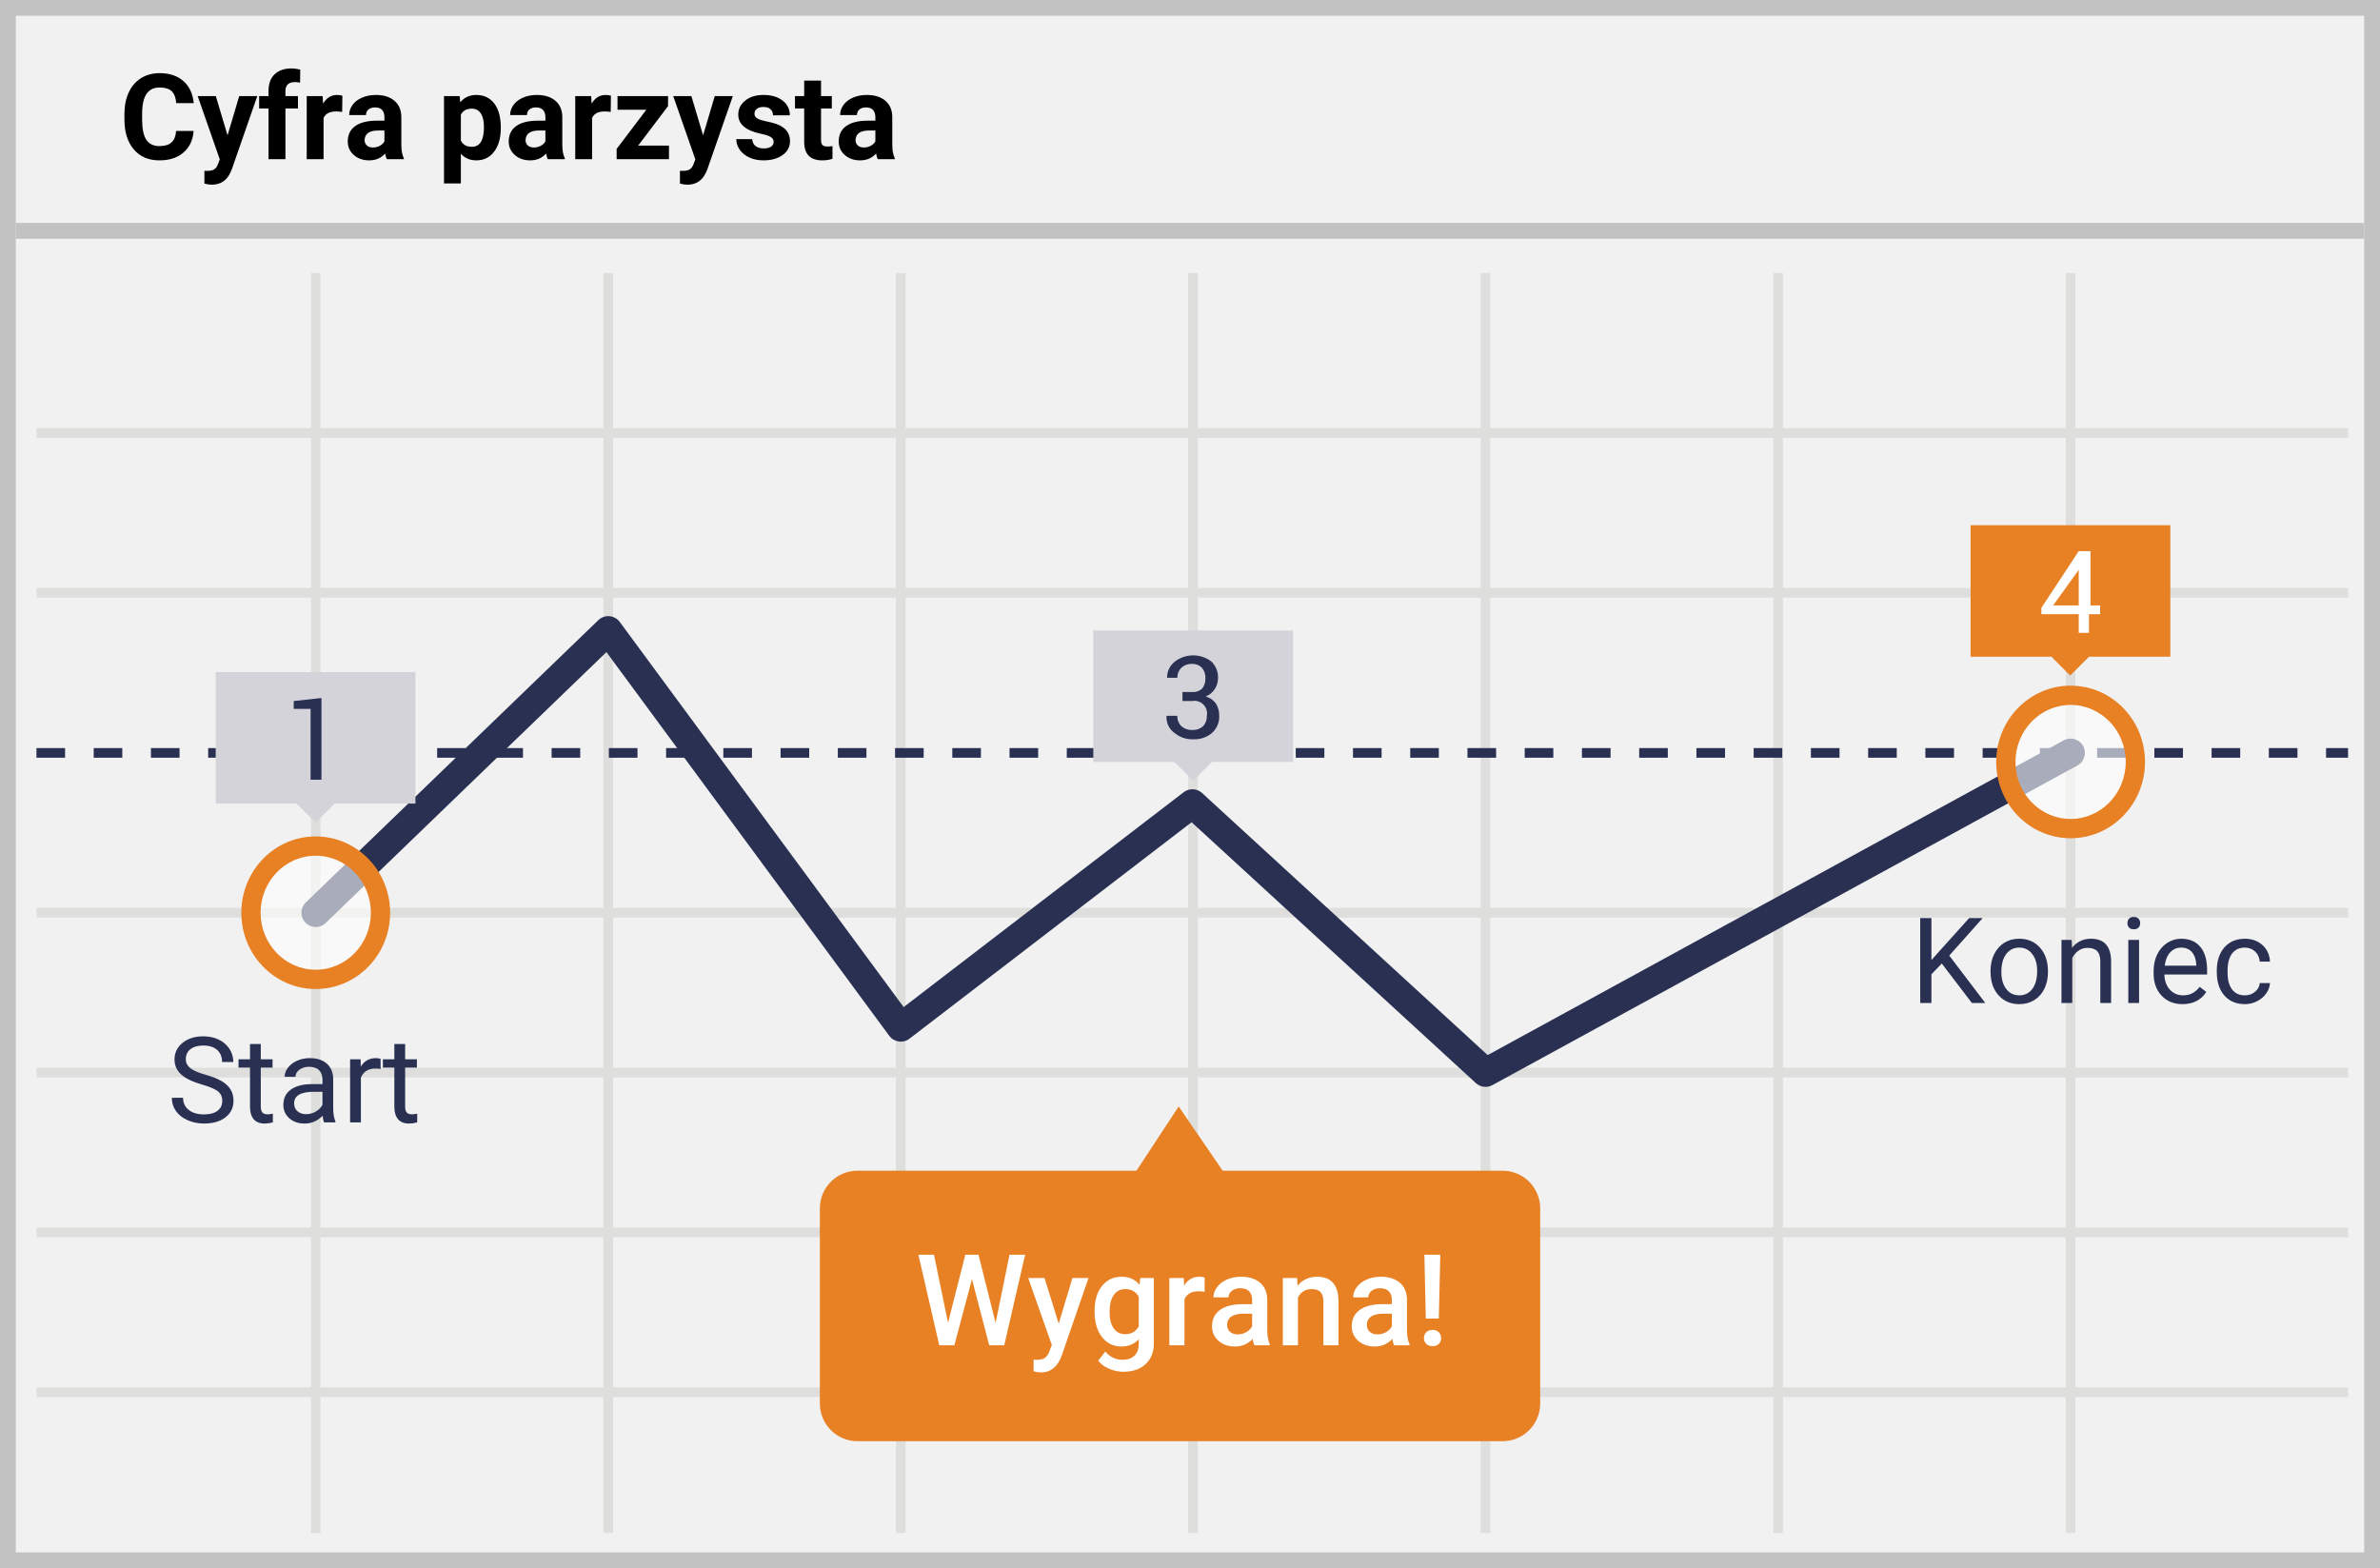 <?xml version="1.0" encoding="UTF-8"?>
<svg width="299px" height="197px" viewBox="0 0 299 197" version="1.1" xmlns="http://www.w3.org/2000/svg" xmlns:xlink="http://www.w3.org/1999/xlink">
    <!-- Generator: Sketch 53.1 (72631) - https://sketchapp.com -->
    <title>even</title>
    <desc>Created with Sketch.</desc>
    <g id="Page-1" stroke="none" stroke-width="1" fill="none" fill-rule="evenodd">
        <g id="even">
            <polygon id="Path" fill="#F1F1F2" points="0 0 299 0 299 197 0 197"></polygon>
            <path d="M1.987,1.98 L1.987,195.02 L297.013,195.02 L297.013,1.98 L1.987,1.98 Z M299,0 L299,197 L0,197 L0,0 L299,0 Z" id="Path" fill="#C2C2C2" fill-rule="nonzero"></path>
            <path d="M4.58,54.993 L4.58,53.782 L294.988,53.782 L294.988,54.993 L4.58,54.993 Z M4.58,135.346 L4.58,134.135 L294.988,134.135 L294.988,135.346 L4.58,135.346 Z M4.58,155.425 L4.58,154.214 L294.988,154.214 L294.988,155.425 L4.58,155.425 Z M4.58,175.504 L4.58,174.293 L294.988,174.293 L294.988,175.504 L4.58,175.504 Z M39.059,34.308 L40.27,34.308 L40.27,192.59 L39.059,192.59 L39.059,34.308 Z M75.81,34.308 L77.021,34.308 L77.021,192.59 L75.81,192.59 L75.81,34.308 Z M112.56,34.308 L113.771,34.308 L113.771,192.59 L112.56,192.59 L112.56,34.308 Z M149.273,34.308 L150.484,34.308 L150.484,192.59 L149.273,192.59 L149.273,34.308 Z M186.023,34.308 L187.235,34.308 L187.235,192.59 L186.023,192.59 L186.023,34.308 Z M222.774,34.308 L223.985,34.308 L223.985,192.59 L222.774,192.59 L222.774,34.308 Z M259.524,34.308 L260.736,34.308 L260.736,192.59 L259.524,192.59 L259.524,34.308 Z M4.58,115.267 L4.58,114.056 L294.988,114.056 L294.988,115.267 L4.58,115.267 Z M4.58,75.072 L4.58,73.861 L294.988,73.861 L294.988,75.072 L4.58,75.072 Z" id="Shape" fill="#DEDEDD" fill-rule="nonzero"></path>
            <path d="M4.58,95.188 L4.58,93.977 L8.175,93.977 L8.175,95.188 L4.58,95.188 Z M11.771,95.188 L11.771,93.977 L15.366,93.977 L15.366,95.188 L11.771,95.188 Z M18.962,95.188 L18.962,93.977 L22.557,93.977 L22.557,95.188 L18.962,95.188 Z M26.153,95.188 L26.153,93.977 L29.749,93.977 L29.749,95.188 L26.153,95.188 Z M33.344,95.188 L33.344,93.977 L36.94,93.977 L36.94,95.188 L33.344,95.188 Z M40.535,95.188 L40.535,93.977 L44.131,93.977 L44.131,95.188 L40.535,95.188 Z M47.726,95.188 L47.726,93.977 L51.322,93.977 L51.322,95.188 L47.726,95.188 Z M54.918,95.188 L54.918,93.977 L58.513,93.977 L58.513,95.188 L54.918,95.188 Z M62.109,95.188 L62.109,93.977 L65.704,93.977 L65.704,95.188 L62.109,95.188 Z M69.3,95.188 L69.3,93.977 L72.895,93.977 L72.895,95.188 L69.3,95.188 Z M76.491,95.188 L76.491,93.977 L80.087,93.977 L80.087,95.188 L76.491,95.188 Z M83.682,95.188 L83.682,93.977 L87.278,93.977 L87.278,95.188 L83.682,95.188 Z M90.873,95.188 L90.873,93.977 L94.469,93.977 L94.469,95.188 L90.873,95.188 Z M98.064,95.188 L98.064,93.977 L101.66,93.977 L101.66,95.188 L98.064,95.188 Z M105.256,95.188 L105.256,93.977 L108.851,93.977 L108.851,95.188 L105.256,95.188 Z M112.447,95.188 L112.447,93.977 L116.042,93.977 L116.042,95.188 L112.447,95.188 Z M119.638,95.188 L119.638,93.977 L123.233,93.977 L123.233,95.188 L119.638,95.188 Z M126.829,95.188 L126.829,93.977 L130.425,93.977 L130.425,95.188 L126.829,95.188 Z M134.02,95.188 L134.02,93.977 L137.616,93.977 L137.616,95.188 L134.02,95.188 Z M141.211,95.188 L141.211,93.977 L144.807,93.977 L144.807,95.188 L141.211,95.188 Z M148.402,95.188 L148.402,93.977 L151.998,93.977 L151.998,95.188 L148.402,95.188 Z M155.594,95.188 L155.594,93.977 L159.189,93.977 L159.189,95.188 L155.594,95.188 Z M162.785,95.188 L162.785,93.977 L166.38,93.977 L166.38,95.188 L162.785,95.188 Z M169.976,95.188 L169.976,93.977 L173.571,93.977 L173.571,95.188 L169.976,95.188 Z M177.167,95.188 L177.167,93.977 L180.763,93.977 L180.763,95.188 L177.167,95.188 Z M184.358,95.188 L184.358,93.977 L187.954,93.977 L187.954,95.188 L184.358,95.188 Z M191.549,95.188 L191.549,93.977 L195.145,93.977 L195.145,95.188 L191.549,95.188 Z M198.74,95.188 L198.74,93.977 L202.336,93.977 L202.336,95.188 L198.74,95.188 Z M205.932,95.188 L205.932,93.977 L209.527,93.977 L209.527,95.188 L205.932,95.188 Z M213.123,95.188 L213.123,93.977 L216.718,93.977 L216.718,95.188 L213.123,95.188 Z M220.314,95.188 L220.314,93.977 L223.909,93.977 L223.909,95.188 L220.314,95.188 Z M227.505,95.188 L227.505,93.977 L231.101,93.977 L231.101,95.188 L227.505,95.188 Z M234.696,95.188 L234.696,93.977 L238.292,93.977 L238.292,95.188 L234.696,95.188 Z M241.887,95.188 L241.887,93.977 L245.483,93.977 L245.483,95.188 L241.887,95.188 Z M249.078,95.188 L249.078,93.977 L252.674,93.977 L252.674,95.188 L249.078,95.188 Z M256.269,95.188 L256.269,93.977 L259.865,93.977 L259.865,95.188 L256.269,95.188 Z M263.461,95.188 L263.461,93.977 L267.056,93.977 L267.056,95.188 L263.461,95.188 Z M270.652,95.188 L270.652,93.977 L274.247,93.977 L274.247,95.188 L270.652,95.188 Z M277.843,95.188 L277.843,93.977 L281.438,93.977 L281.438,95.188 L277.843,95.188 Z M285.034,95.188 L285.034,93.977 L288.63,93.977 L288.63,95.188 L285.034,95.188 Z M292.225,95.188 L292.225,93.977 L294.988,93.977 L294.988,95.188 L292.225,95.188 Z" id="Path" fill="#293052" fill-rule="nonzero"></path>
            <polygon id="Path" fill="#C2C2C2" points="2 30 2 28 297 28 297 30"></polygon>
            <path d="M76.186,81.921 L40.913,115.955 C40.199,116.645 39.06,116.625 38.371,115.91 C37.682,115.196 37.702,114.057 38.417,113.368 L75.167,77.908 C75.949,77.153 77.217,77.26 77.862,78.135 L113.525,126.516 L148.708,99.521 C149.401,98.99 150.375,99.033 151.018,99.623 L186.896,132.546 L259.268,93.005 C260.139,92.529 261.232,92.85 261.708,93.721 C262.184,94.592 261.863,95.685 260.992,96.161 L187.491,136.318 C186.816,136.687 185.98,136.585 185.413,136.065 L149.7,103.293 L114.26,130.484 C113.462,131.097 112.316,130.935 111.719,130.125 L76.186,81.921 Z" id="Path" fill="#293052"></path>
            <path d="M188.65,147.069 L153.603,147.069 L148.077,139 L142.778,147.069 L107.731,147.069 C105.118,147.069 103,149.19 103,151.805 L103,176.316 C103,178.932 105.118,181.052 107.731,181.052 L188.65,181.052 C189.925,181.083 191.157,180.597 192.069,179.706 C192.981,178.814 193.495,177.592 193.495,176.316 L193.495,151.843 C193.505,150.56 192.996,149.329 192.083,148.429 C191.17,147.529 189.931,147.039 188.65,147.069 Z" id="Path" fill="#E88024"></path>
            <g id="Group" opacity="0.6" transform="translate(251.797, 87.135)" fill="#FFFFFF">
                <ellipse id="Oval" cx="8.333" cy="8.585" rx="8.137" ry="8.373"></ellipse>
            </g>
            <path d="M260.13,105.303 C254.959,105.303 250.782,101.005 250.782,95.719 C250.782,90.434 254.959,86.136 260.13,86.136 C265.301,86.136 269.478,90.434 269.478,95.719 C269.478,101.005 265.301,105.303 260.13,105.303 Z M260.13,102.881 C263.947,102.881 267.056,99.682 267.056,95.719 C267.056,91.757 263.947,88.558 260.13,88.558 C256.313,88.558 253.204,91.757 253.204,95.719 C253.204,99.682 256.313,102.881 260.13,102.881 Z" id="Oval" fill="#E88024" fill-rule="nonzero"></path>
            <g id="Group" opacity="0.6" transform="translate(31.278, 106.077)" fill="#FFFFFF">
                <ellipse id="Oval" cx="8.386" cy="8.585" rx="8.137" ry="8.373"></ellipse>
            </g>
            <path d="M39.665,124.245 C34.494,124.245 30.316,119.947 30.316,114.662 C30.316,109.376 34.494,105.078 39.665,105.078 C44.836,105.078 49.013,109.376 49.013,114.662 C49.013,119.947 44.836,124.245 39.665,124.245 Z M39.665,121.823 C43.482,121.823 46.591,118.624 46.591,114.662 C46.591,110.699 43.482,107.5 39.665,107.5 C35.847,107.5 32.739,110.699 32.739,114.662 C32.739,118.624 35.847,121.823 39.665,121.823 Z" id="Oval" fill="#E88024" fill-rule="nonzero"></path>
            <polygon id="Path" fill="#E88024" points="247.564 65.98 272.658 65.98 272.658 82.498 247.564 82.498"></polygon>
            <polygon id="Path" fill="#E88024" transform="translate(260.08, 82.479) rotate(-45) translate(-260.08, -82.479) " points="258.396 80.795 261.766 80.793 261.764 84.163 258.394 84.165"></polygon>
            <path d="M262.439,76.057 L263.839,76.057 L263.839,77.156 L262.439,77.156 L262.439,79.505 L261.152,79.505 L261.152,77.156 L256.459,77.156 L256.459,76.36 L261.152,69.238 L262.628,69.238 L262.628,76.057 L262.439,76.057 Z M257.935,76.057 L261.152,76.057 L261.152,71.246 L261.152,71.587 L257.935,76.057 Z" id="Shape" fill="#FFFFFF" fill-rule="nonzero"></path>
            <polygon id="Path" fill="#D5D3DA" points="137.351 79.202 162.444 79.202 162.444 95.719 137.351 95.719"></polygon>
            <polygon id="Path" fill="#D5D3DA" transform="translate(149.893, 95.696) rotate(-45) translate(-149.893, -95.696) " points="148.208 94.012 151.578 94.01 151.577 97.38 148.207 97.382"></polygon>
            <path d="M148.554,86.93 L149.765,86.93 C150.24,86.975 150.71,86.808 151.052,86.476 C151.325,86.104 151.459,85.648 151.43,85.188 C151.458,84.703 151.295,84.227 150.976,83.862 C150.629,83.537 150.163,83.372 149.689,83.407 C149.212,83.391 148.748,83.569 148.402,83.899 C148.074,84.231 147.896,84.683 147.91,85.15 L146.624,85.15 C146.605,84.349 146.971,83.589 147.608,83.104 C148.961,82.075 150.834,82.075 152.187,83.104 C152.767,83.667 153.071,84.456 153.02,85.263 C152.998,86.253 152.387,87.133 151.468,87.498 C152.011,87.639 152.483,87.977 152.793,88.446 C153.046,88.883 153.177,89.38 153.171,89.885 C153.215,90.717 152.881,91.524 152.263,92.082 C151.606,92.63 150.77,92.913 149.916,92.878 C149.081,92.908 148.263,92.639 147.608,92.12 C146.885,91.632 146.48,90.793 146.548,89.923 L147.91,89.923 C147.886,90.403 148.064,90.87 148.402,91.211 C148.773,91.55 149.263,91.727 149.765,91.704 C150.279,91.733 150.783,91.556 151.165,91.211 C151.475,90.855 151.637,90.395 151.619,89.923 C151.716,89.407 151.552,88.877 151.181,88.506 C150.81,88.135 150.28,87.97 149.765,88.067 L148.554,88.067 L148.554,86.93 Z" id="Path" fill="#293052"></path>
            <polygon id="Path" fill="#D5D3DA" points="27.099 84.43 52.193 84.43 52.193 100.948 27.099 100.948"></polygon>
            <polygon id="Path" fill="#D5D3DA" transform="translate(39.661, 100.966) rotate(-45) translate(-39.661, -100.966) " points="37.977 99.282 41.347 99.28 41.346 102.65 37.976 102.652"></polygon>
            <polygon id="Path" fill="#293052" points="40.384 97.955 39.021 97.955 39.021 89.052 36.902 89.052 36.902 88.067 40.384 87.688"></polygon>
            <path d="M24.324,16.448 C24.241,17.595 23.817,18.499 23.053,19.158 C22.289,19.817 21.282,20.146 20.032,20.146 C18.665,20.146 17.589,19.686 16.805,18.766 C16.022,17.845 15.63,16.582 15.63,14.976 L15.63,14.324 C15.63,13.298 15.811,12.395 16.172,11.614 C16.533,10.833 17.05,10.233 17.721,9.816 C18.392,9.398 19.172,9.189 20.061,9.189 C21.292,9.189 22.283,9.519 23.035,10.178 C23.787,10.837 24.221,11.763 24.338,12.954 L22.141,12.954 C22.087,12.266 21.896,11.766 21.566,11.456 C21.237,11.146 20.735,10.991 20.061,10.991 C19.329,10.991 18.781,11.254 18.417,11.779 C18.053,12.303 17.866,13.118 17.856,14.221 L17.856,15.027 C17.856,16.179 18.031,17.021 18.38,17.554 C18.729,18.086 19.28,18.352 20.032,18.352 C20.71,18.352 21.217,18.197 21.552,17.887 C21.886,17.577 22.078,17.097 22.126,16.448 L24.324,16.448 Z M28.586,17.004 L30.051,12.075 L32.322,12.075 L29.136,21.23 L28.96,21.648 C28.486,22.683 27.705,23.201 26.616,23.201 C26.309,23.201 25.996,23.154 25.679,23.062 L25.679,21.458 L26.001,21.465 C26.401,21.465 26.7,21.404 26.898,21.282 C27.096,21.16 27.251,20.957 27.363,20.674 L27.612,20.022 L24.836,12.075 L27.114,12.075 L28.586,17.004 Z M33.735,20 L33.735,13.628 L32.556,13.628 L32.556,12.075 L33.735,12.075 L33.735,11.401 C33.735,10.513 33.99,9.823 34.501,9.332 C35.011,8.842 35.725,8.596 36.643,8.596 C36.936,8.596 37.295,8.645 37.72,8.743 L37.698,10.383 C37.522,10.339 37.307,10.317 37.053,10.317 C36.257,10.317 35.859,10.691 35.859,11.438 L35.859,12.075 L37.434,12.075 L37.434,13.628 L35.859,13.628 L35.859,20 L33.735,20 Z M42.986,14.06 C42.698,14.021 42.444,14.001 42.224,14.001 C41.423,14.001 40.898,14.272 40.649,14.814 L40.649,20 L38.533,20 L38.533,12.075 L40.532,12.075 L40.591,13.02 C41.016,12.292 41.604,11.929 42.356,11.929 C42.59,11.929 42.81,11.96 43.015,12.024 L42.986,14.06 Z M48.596,20 C48.499,19.81 48.428,19.573 48.384,19.29 C47.871,19.861 47.205,20.146 46.384,20.146 C45.608,20.146 44.965,19.922 44.454,19.473 C43.944,19.023 43.689,18.457 43.689,17.773 C43.689,16.934 44,16.289 44.623,15.84 C45.245,15.391 46.145,15.164 47.322,15.159 L48.296,15.159 L48.296,14.705 C48.296,14.338 48.202,14.045 48.014,13.826 C47.826,13.606 47.529,13.496 47.124,13.496 C46.768,13.496 46.488,13.582 46.285,13.752 C46.083,13.923 45.981,14.158 45.981,14.456 L43.865,14.456 C43.865,13.997 44.006,13.572 44.29,13.181 C44.573,12.791 44.973,12.484 45.491,12.262 C46.008,12.04 46.589,11.929 47.234,11.929 C48.21,11.929 48.986,12.174 49.559,12.665 C50.133,13.156 50.42,13.845 50.42,14.734 L50.42,18.169 C50.425,18.921 50.53,19.49 50.735,19.875 L50.735,20 L48.596,20 Z M46.846,18.528 C47.158,18.528 47.446,18.458 47.71,18.319 C47.974,18.18 48.169,17.993 48.296,17.759 L48.296,16.396 L47.505,16.396 C46.445,16.396 45.881,16.763 45.813,17.495 L45.806,17.62 C45.806,17.883 45.898,18.101 46.084,18.271 C46.27,18.442 46.523,18.528 46.846,18.528 Z M62.915,16.111 C62.915,17.332 62.638,18.309 62.084,19.044 C61.53,19.779 60.781,20.146 59.839,20.146 C59.038,20.146 58.391,19.868 57.898,19.312 L57.898,23.047 L55.781,23.047 L55.781,12.075 L57.744,12.075 L57.817,12.852 C58.33,12.236 58.999,11.929 59.824,11.929 C60.801,11.929 61.56,12.29 62.102,13.013 C62.644,13.735 62.915,14.731 62.915,16.001 L62.915,16.111 Z M60.798,15.957 C60.798,15.22 60.668,14.651 60.406,14.25 C60.145,13.85 59.766,13.65 59.268,13.65 C58.604,13.65 58.147,13.904 57.898,14.412 L57.898,17.656 C58.157,18.179 58.618,18.44 59.282,18.44 C60.293,18.44 60.798,17.612 60.798,15.957 Z M68.818,20 C68.721,19.81 68.65,19.573 68.606,19.29 C68.093,19.861 67.427,20.146 66.606,20.146 C65.83,20.146 65.187,19.922 64.677,19.473 C64.166,19.023 63.911,18.457 63.911,17.773 C63.911,16.934 64.222,16.289 64.845,15.84 C65.468,15.391 66.367,15.164 67.544,15.159 L68.518,15.159 L68.518,14.705 C68.518,14.338 68.424,14.045 68.236,13.826 C68.048,13.606 67.751,13.496 67.346,13.496 C66.99,13.496 66.71,13.582 66.508,13.752 C66.305,13.923 66.204,14.158 66.204,14.456 L64.087,14.456 C64.087,13.997 64.229,13.572 64.512,13.181 C64.795,12.791 65.195,12.484 65.713,12.262 C66.23,12.04 66.812,11.929 67.456,11.929 C68.433,11.929 69.208,12.174 69.781,12.665 C70.355,13.156 70.642,13.845 70.642,14.734 L70.642,18.169 C70.647,18.921 70.752,19.49 70.957,19.875 L70.957,20 L68.818,20 Z M67.068,18.528 C67.38,18.528 67.668,18.458 67.932,18.319 C68.196,18.18 68.391,17.993 68.518,17.759 L68.518,16.396 L67.727,16.396 C66.667,16.396 66.104,16.763 66.035,17.495 L66.028,17.62 C66.028,17.883 66.121,18.101 66.306,18.271 C66.492,18.442 66.746,18.528 67.068,18.528 Z M76.721,14.06 C76.433,14.021 76.179,14.001 75.959,14.001 C75.159,14.001 74.634,14.272 74.385,14.814 L74.385,20 L72.268,20 L72.268,12.075 L74.268,12.075 L74.326,13.02 C74.751,12.292 75.339,11.929 76.091,11.929 C76.326,11.929 76.545,11.96 76.75,12.024 L76.721,14.06 Z M80.171,18.293 L84.045,18.293 L84.045,20 L77.468,20 L77.468,18.711 L81.196,13.789 L77.578,13.789 L77.578,12.075 L83.928,12.075 L83.928,13.328 L80.171,18.293 Z M88.33,17.004 L89.795,12.075 L92.065,12.075 L88.879,21.23 L88.704,21.648 C88.23,22.683 87.449,23.201 86.36,23.201 C86.052,23.201 85.74,23.154 85.422,23.062 L85.422,21.458 L85.745,21.465 C86.145,21.465 86.444,21.404 86.642,21.282 C86.84,21.16 86.995,20.957 87.107,20.674 L87.356,20.022 L84.58,12.075 L86.858,12.075 L88.33,17.004 Z M97.192,17.81 C97.192,17.551 97.064,17.347 96.808,17.198 C96.552,17.05 96.14,16.917 95.574,16.799 C93.689,16.404 92.747,15.603 92.747,14.397 C92.747,13.694 93.038,13.107 93.622,12.635 C94.205,12.164 94.968,11.929 95.911,11.929 C96.917,11.929 97.721,12.166 98.324,12.639 C98.927,13.113 99.229,13.728 99.229,14.485 L97.112,14.485 C97.112,14.182 97.014,13.932 96.819,13.734 C96.624,13.536 96.318,13.438 95.903,13.438 C95.547,13.438 95.271,13.518 95.076,13.679 C94.88,13.84 94.783,14.045 94.783,14.294 C94.783,14.529 94.894,14.718 95.116,14.862 C95.338,15.006 95.713,15.131 96.24,15.236 C96.768,15.341 97.212,15.459 97.573,15.591 C98.691,16.001 99.25,16.711 99.25,17.722 C99.25,18.445 98.94,19.03 98.32,19.476 C97.7,19.923 96.899,20.146 95.918,20.146 C95.254,20.146 94.664,20.028 94.149,19.791 C93.634,19.554 93.23,19.23 92.937,18.817 C92.644,18.405 92.498,17.959 92.498,17.48 L94.504,17.48 C94.524,17.856 94.663,18.145 94.922,18.345 C95.181,18.545 95.527,18.645 95.962,18.645 C96.367,18.645 96.674,18.568 96.881,18.414 C97.089,18.26 97.192,18.059 97.192,17.81 Z M103.147,10.127 L103.147,12.075 L104.502,12.075 L104.502,13.628 L103.147,13.628 L103.147,17.583 C103.147,17.876 103.203,18.086 103.315,18.213 C103.428,18.34 103.643,18.403 103.96,18.403 C104.194,18.403 104.402,18.386 104.583,18.352 L104.583,19.956 C104.167,20.083 103.74,20.146 103.301,20.146 C101.816,20.146 101.06,19.397 101.03,17.898 L101.03,13.628 L99.873,13.628 L99.873,12.075 L101.03,12.075 L101.03,10.127 L103.147,10.127 Z M110.273,20 C110.176,19.81 110.105,19.573 110.061,19.29 C109.548,19.861 108.882,20.146 108.062,20.146 C107.285,20.146 106.642,19.922 106.132,19.473 C105.621,19.023 105.366,18.457 105.366,17.773 C105.366,16.934 105.677,16.289 106.3,15.84 C106.923,15.391 107.822,15.164 108.999,15.159 L109.973,15.159 L109.973,14.705 C109.973,14.338 109.879,14.045 109.691,13.826 C109.503,13.606 109.207,13.496 108.801,13.496 C108.445,13.496 108.165,13.582 107.963,13.752 C107.76,13.923 107.659,14.158 107.659,14.456 L105.542,14.456 C105.542,13.997 105.684,13.572 105.967,13.181 C106.25,12.791 106.65,12.484 107.168,12.262 C107.686,12.04 108.267,11.929 108.911,11.929 C109.888,11.929 110.663,12.174 111.237,12.665 C111.81,13.156 112.097,13.845 112.097,14.734 L112.097,18.169 C112.102,18.921 112.207,19.49 112.412,19.875 L112.412,20 L110.273,20 Z M108.523,18.528 C108.835,18.528 109.124,18.458 109.387,18.319 C109.651,18.18 109.846,17.993 109.973,17.759 L109.973,16.396 L109.182,16.396 C108.123,16.396 107.559,16.763 107.49,17.495 L107.483,17.62 C107.483,17.883 107.576,18.101 107.761,18.271 C107.947,18.442 108.201,18.528 108.523,18.528 Z" id="Cyfraparzysta" fill="#000000" fill-rule="nonzero"></path>
            <path d="M125.078,166.188 L126.828,157.625 L128.789,157.625 L126.164,169 L124.273,169 L122.109,160.695 L119.898,169 L118,169 L115.375,157.625 L117.336,157.625 L119.102,166.172 L121.273,157.625 L122.93,157.625 L125.078,166.188 Z M133.008,166.281 L134.727,160.547 L136.75,160.547 L133.391,170.281 C132.875,171.703 132,172.414 130.766,172.414 C130.49,172.414 130.185,172.367 129.852,172.273 L129.852,170.805 L130.211,170.828 C130.69,170.828 131.051,170.741 131.293,170.566 C131.535,170.392 131.727,170.099 131.867,169.688 L132.141,168.961 L129.172,160.547 L131.219,160.547 L133.008,166.281 Z M137.508,164.711 C137.508,163.398 137.816,162.35 138.434,161.566 C139.051,160.783 139.87,160.391 140.891,160.391 C141.854,160.391 142.612,160.727 143.164,161.398 L143.25,160.547 L144.961,160.547 L144.961,168.742 C144.961,169.852 144.616,170.727 143.926,171.367 C143.236,172.008 142.305,172.328 141.133,172.328 C140.513,172.328 139.908,172.199 139.316,171.941 C138.725,171.684 138.276,171.346 137.969,170.93 L138.867,169.789 C139.451,170.482 140.169,170.828 141.023,170.828 C141.654,170.828 142.151,170.658 142.516,170.316 C142.88,169.975 143.062,169.474 143.062,168.812 L143.062,168.242 C142.516,168.852 141.786,169.156 140.875,169.156 C139.885,169.156 139.077,168.763 138.449,167.977 C137.822,167.19 137.508,166.102 137.508,164.711 Z M139.398,164.875 C139.398,165.724 139.572,166.392 139.918,166.879 C140.264,167.366 140.745,167.609 141.359,167.609 C142.125,167.609 142.693,167.281 143.062,166.625 L143.062,162.906 C142.703,162.266 142.141,161.945 141.375,161.945 C140.75,161.945 140.264,162.193 139.918,162.688 C139.572,163.182 139.398,163.911 139.398,164.875 Z M151.336,162.281 C151.086,162.24 150.828,162.219 150.562,162.219 C149.693,162.219 149.107,162.552 148.805,163.219 L148.805,169 L146.906,169 L146.906,160.547 L148.719,160.547 L148.766,161.492 C149.224,160.758 149.859,160.391 150.672,160.391 C150.943,160.391 151.167,160.427 151.344,160.5 L151.336,162.281 Z M157.586,169 C157.503,168.839 157.43,168.576 157.367,168.211 C156.763,168.841 156.023,169.156 155.148,169.156 C154.299,169.156 153.607,168.914 153.07,168.43 C152.534,167.945 152.266,167.346 152.266,166.633 C152.266,165.732 152.6,165.04 153.27,164.559 C153.939,164.077 154.896,163.836 156.141,163.836 L157.305,163.836 L157.305,163.281 C157.305,162.844 157.182,162.493 156.938,162.23 C156.693,161.967 156.32,161.836 155.82,161.836 C155.388,161.836 155.034,161.944 154.758,162.16 C154.482,162.376 154.344,162.651 154.344,162.984 L152.445,162.984 C152.445,162.521 152.599,162.087 152.906,161.684 C153.214,161.28 153.632,160.964 154.16,160.734 C154.689,160.505 155.279,160.391 155.93,160.391 C156.919,160.391 157.708,160.639 158.297,161.137 C158.885,161.634 159.188,162.333 159.203,163.234 L159.203,167.047 C159.203,167.807 159.31,168.414 159.523,168.867 L159.523,169 L157.586,169 Z M155.5,167.633 C155.875,167.633 156.228,167.542 156.559,167.359 C156.889,167.177 157.138,166.932 157.305,166.625 L157.305,165.031 L156.281,165.031 C155.578,165.031 155.049,165.154 154.695,165.398 C154.341,165.643 154.164,165.99 154.164,166.438 C154.164,166.802 154.285,167.092 154.527,167.309 C154.77,167.525 155.094,167.633 155.5,167.633 Z M162.953,160.547 L163.008,161.523 C163.633,160.768 164.453,160.391 165.469,160.391 C167.229,160.391 168.125,161.398 168.156,163.414 L168.156,169 L166.258,169 L166.258,163.523 C166.258,162.987 166.142,162.59 165.91,162.332 C165.678,162.074 165.299,161.945 164.773,161.945 C164.008,161.945 163.438,162.292 163.062,162.984 L163.062,169 L161.164,169 L161.164,160.547 L162.953,160.547 Z M175.141,169 C175.057,168.839 174.984,168.576 174.922,168.211 C174.318,168.841 173.578,169.156 172.703,169.156 C171.854,169.156 171.161,168.914 170.625,168.43 C170.089,167.945 169.82,167.346 169.82,166.633 C169.82,165.732 170.155,165.04 170.824,164.559 C171.493,164.077 172.451,163.836 173.695,163.836 L174.859,163.836 L174.859,163.281 C174.859,162.844 174.737,162.493 174.492,162.23 C174.247,161.967 173.875,161.836 173.375,161.836 C172.943,161.836 172.589,161.944 172.312,162.16 C172.036,162.376 171.898,162.651 171.898,162.984 L170,162.984 C170,162.521 170.154,162.087 170.461,161.684 C170.768,161.28 171.186,160.964 171.715,160.734 C172.243,160.505 172.833,160.391 173.484,160.391 C174.474,160.391 175.263,160.639 175.852,161.137 C176.44,161.634 176.742,162.333 176.758,163.234 L176.758,167.047 C176.758,167.807 176.865,168.414 177.078,168.867 L177.078,169 L175.141,169 Z M173.055,167.633 C173.43,167.633 173.783,167.542 174.113,167.359 C174.444,167.177 174.693,166.932 174.859,166.625 L174.859,165.031 L173.836,165.031 C173.133,165.031 172.604,165.154 172.25,165.398 C171.896,165.643 171.719,165.99 171.719,166.438 C171.719,166.802 171.84,167.092 172.082,167.309 C172.324,167.525 172.648,167.633 173.055,167.633 Z M180.758,165.648 L179.125,165.648 L178.945,157.625 L180.945,157.625 L180.758,165.648 Z M178.891,168.102 C178.891,167.805 178.987,167.559 179.18,167.363 C179.372,167.168 179.635,167.07 179.969,167.07 C180.302,167.07 180.565,167.168 180.758,167.363 C180.951,167.559 181.047,167.805 181.047,168.102 C181.047,168.388 180.953,168.628 180.766,168.82 C180.578,169.013 180.313,169.109 179.969,169.109 C179.625,169.109 179.359,169.013 179.172,168.82 C178.984,168.628 178.891,168.388 178.891,168.102 Z" id="Wygrana!" fill="#FFFFFF" fill-rule="nonzero"></path>
            <path d="M243.948,121.042 L242.644,122.396 L242.644,126 L241.238,126 L241.238,115.336 L242.644,115.336 L242.644,120.609 L247.383,115.336 L249.082,115.336 L244.885,120.045 L249.412,126 L247.727,126 L243.948,121.042 Z M250.071,121.964 C250.071,121.188 250.223,120.49 250.529,119.87 C250.834,119.25 251.259,118.771 251.803,118.434 C252.347,118.097 252.969,117.929 253.667,117.929 C254.746,117.929 255.619,118.302 256.285,119.049 C256.952,119.796 257.285,120.79 257.285,122.03 L257.285,122.125 C257.285,122.897 257.137,123.589 256.842,124.202 C256.547,124.815 256.124,125.292 255.575,125.634 C255.026,125.976 254.395,126.146 253.682,126.146 C252.607,126.146 251.737,125.773 251.071,125.026 C250.404,124.279 250.071,123.29 250.071,122.06 L250.071,121.964 Z M251.433,122.125 C251.433,123.004 251.637,123.71 252.045,124.242 C252.452,124.774 252.998,125.041 253.682,125.041 C254.37,125.041 254.917,124.771 255.322,124.231 C255.728,123.692 255.93,122.936 255.93,121.964 C255.93,121.095 255.724,120.391 255.311,119.851 C254.899,119.312 254.351,119.042 253.667,119.042 C252.998,119.042 252.458,119.308 252.048,119.84 C251.638,120.373 251.433,121.134 251.433,122.125 Z M260.266,118.075 L260.31,119.071 C260.916,118.31 261.707,117.929 262.683,117.929 C264.358,117.929 265.203,118.874 265.217,120.763 L265.217,126 L263.862,126 L263.862,120.756 C263.857,120.185 263.727,119.762 263.47,119.489 C263.214,119.215 262.815,119.079 262.273,119.079 C261.833,119.079 261.448,119.196 261.116,119.43 C260.784,119.665 260.525,119.972 260.339,120.353 L260.339,126 L258.984,126 L258.984,118.075 L260.266,118.075 Z M268.733,126 L267.378,126 L267.378,118.075 L268.733,118.075 L268.733,126 Z M267.268,115.973 C267.268,115.753 267.335,115.568 267.469,115.417 C267.604,115.265 267.803,115.189 268.066,115.189 C268.33,115.189 268.53,115.265 268.667,115.417 C268.804,115.568 268.872,115.753 268.872,115.973 C268.872,116.193 268.804,116.376 268.667,116.522 C268.53,116.669 268.33,116.742 268.066,116.742 C267.803,116.742 267.604,116.669 267.469,116.522 C267.335,116.376 267.268,116.193 267.268,115.973 Z M274.189,126.146 C273.115,126.146 272.241,125.794 271.567,125.088 C270.894,124.383 270.557,123.439 270.557,122.257 L270.557,122.008 C270.557,121.222 270.707,120.52 271.007,119.903 C271.307,119.285 271.727,118.802 272.267,118.452 C272.806,118.103 273.391,117.929 274.021,117.929 C275.051,117.929 275.852,118.268 276.423,118.947 C276.995,119.625 277.28,120.597 277.28,121.862 L277.28,122.426 L271.912,122.426 C271.931,123.207 272.159,123.838 272.596,124.319 C273.033,124.8 273.589,125.041 274.263,125.041 C274.741,125.041 275.146,124.943 275.479,124.748 C275.811,124.552 276.101,124.293 276.35,123.971 L277.178,124.616 C276.514,125.636 275.518,126.146 274.189,126.146 Z M274.021,119.042 C273.474,119.042 273.015,119.241 272.644,119.639 C272.273,120.037 272.043,120.595 271.956,121.312 L275.925,121.312 L275.925,121.21 C275.886,120.521 275.701,119.988 275.369,119.61 C275.037,119.231 274.587,119.042 274.021,119.042 Z M282.026,125.041 C282.51,125.041 282.932,124.894 283.293,124.601 C283.655,124.308 283.855,123.942 283.894,123.502 L285.176,123.502 C285.151,123.957 284.995,124.389 284.707,124.799 C284.419,125.209 284.034,125.536 283.553,125.78 C283.073,126.024 282.563,126.146 282.026,126.146 C280.947,126.146 280.089,125.786 279.452,125.066 C278.815,124.346 278.496,123.361 278.496,122.111 L278.496,121.884 C278.496,121.112 278.638,120.426 278.921,119.826 C279.204,119.225 279.611,118.759 280.14,118.427 C280.67,118.095 281.296,117.929 282.019,117.929 C282.908,117.929 283.646,118.195 284.235,118.727 C284.823,119.259 285.137,119.95 285.176,120.8 L283.894,120.8 C283.855,120.287 283.661,119.866 283.312,119.536 C282.963,119.207 282.532,119.042 282.019,119.042 C281.331,119.042 280.797,119.29 280.419,119.785 C280.04,120.281 279.851,120.998 279.851,121.935 L279.851,122.191 C279.851,123.104 280.039,123.808 280.415,124.301 C280.791,124.794 281.328,125.041 282.026,125.041 Z" id="Koniec" fill="#2A3052" fill-rule="nonzero"></path>
            <path d="M25.38,136.247 C24.174,135.9 23.296,135.474 22.747,134.969 C22.198,134.463 21.923,133.839 21.923,133.097 C21.923,132.257 22.259,131.563 22.93,131.013 C23.601,130.464 24.474,130.189 25.548,130.189 C26.281,130.189 26.934,130.331 27.508,130.614 C28.081,130.897 28.526,131.288 28.841,131.786 C29.156,132.284 29.313,132.829 29.313,133.419 L27.899,133.419 C27.899,132.775 27.694,132.268 27.284,131.9 C26.874,131.531 26.295,131.347 25.548,131.347 C24.855,131.347 24.314,131.499 23.926,131.804 C23.538,132.11 23.344,132.533 23.344,133.075 C23.344,133.51 23.528,133.877 23.897,134.177 C24.265,134.478 24.893,134.752 25.779,135.001 C26.665,135.25 27.359,135.525 27.859,135.825 C28.36,136.126 28.731,136.476 28.972,136.876 C29.214,137.277 29.335,137.748 29.335,138.29 C29.335,139.154 28.998,139.846 28.324,140.366 C27.65,140.886 26.75,141.146 25.622,141.146 C24.889,141.146 24.206,141.006 23.571,140.725 C22.936,140.445 22.447,140.06 22.102,139.572 C21.758,139.083 21.586,138.529 21.586,137.909 L23,137.909 C23,138.554 23.238,139.063 23.714,139.436 C24.19,139.81 24.826,139.997 25.622,139.997 C26.364,139.997 26.933,139.845 27.328,139.542 C27.724,139.24 27.921,138.827 27.921,138.305 C27.921,137.782 27.738,137.378 27.372,137.093 C27.006,136.807 26.342,136.525 25.38,136.247 Z M32.763,131.156 L32.763,133.075 L34.242,133.075 L34.242,134.123 L32.763,134.123 L32.763,139.037 C32.763,139.354 32.829,139.593 32.96,139.751 C33.092,139.91 33.317,139.989 33.634,139.989 C33.791,139.989 34.005,139.96 34.279,139.901 L34.279,141 C33.922,141.098 33.576,141.146 33.239,141.146 C32.633,141.146 32.177,140.963 31.869,140.597 C31.562,140.231 31.408,139.711 31.408,139.037 L31.408,134.123 L29.965,134.123 L29.965,133.075 L31.408,133.075 L31.408,131.156 L32.763,131.156 Z M40.717,141 C40.639,140.844 40.575,140.565 40.526,140.165 C39.896,140.819 39.145,141.146 38.271,141.146 C37.489,141.146 36.848,140.926 36.348,140.484 C35.847,140.042 35.597,139.481 35.597,138.803 C35.597,137.978 35.911,137.337 36.538,136.88 C37.166,136.424 38.048,136.195 39.186,136.195 L40.504,136.195 L40.504,135.573 C40.504,135.099 40.363,134.722 40.08,134.441 C39.796,134.16 39.379,134.02 38.827,134.02 C38.344,134.02 37.938,134.142 37.611,134.386 C37.284,134.63 37.121,134.926 37.121,135.272 L35.758,135.272 C35.758,134.877 35.899,134.495 36.179,134.126 C36.46,133.758 36.841,133.466 37.322,133.251 C37.803,133.036 38.332,132.929 38.908,132.929 C39.821,132.929 40.536,133.157 41.054,133.614 C41.571,134.07 41.84,134.699 41.859,135.5 L41.859,139.147 C41.859,139.875 41.952,140.453 42.138,140.883 L42.138,141 L40.717,141 Z M38.468,139.967 C38.893,139.967 39.296,139.857 39.677,139.638 C40.058,139.418 40.333,139.132 40.504,138.781 L40.504,137.155 L39.442,137.155 C37.782,137.155 36.952,137.641 36.952,138.612 C36.952,139.037 37.094,139.369 37.377,139.608 C37.66,139.848 38.024,139.967 38.468,139.967 Z M47.814,134.291 C47.609,134.257 47.387,134.24 47.147,134.24 C46.259,134.24 45.656,134.618 45.338,135.375 L45.338,141 L43.983,141 L43.983,133.075 L45.302,133.075 L45.324,133.991 C45.768,133.283 46.398,132.929 47.213,132.929 C47.477,132.929 47.677,132.963 47.814,133.031 L47.814,134.291 Z M50.897,131.156 L50.897,133.075 L52.377,133.075 L52.377,134.123 L50.897,134.123 L50.897,139.037 C50.897,139.354 50.963,139.593 51.095,139.751 C51.227,139.91 51.452,139.989 51.769,139.989 C51.925,139.989 52.14,139.96 52.414,139.901 L52.414,141 C52.057,141.098 51.71,141.146 51.374,141.146 C50.768,141.146 50.312,140.963 50.004,140.597 C49.696,140.231 49.542,139.711 49.542,139.037 L49.542,134.123 L48.1,134.123 L48.1,133.075 L49.542,133.075 L49.542,131.156 L50.897,131.156 Z" id="Start" fill="#2A3052" fill-rule="nonzero"></path>
        </g>
    </g>
</svg>